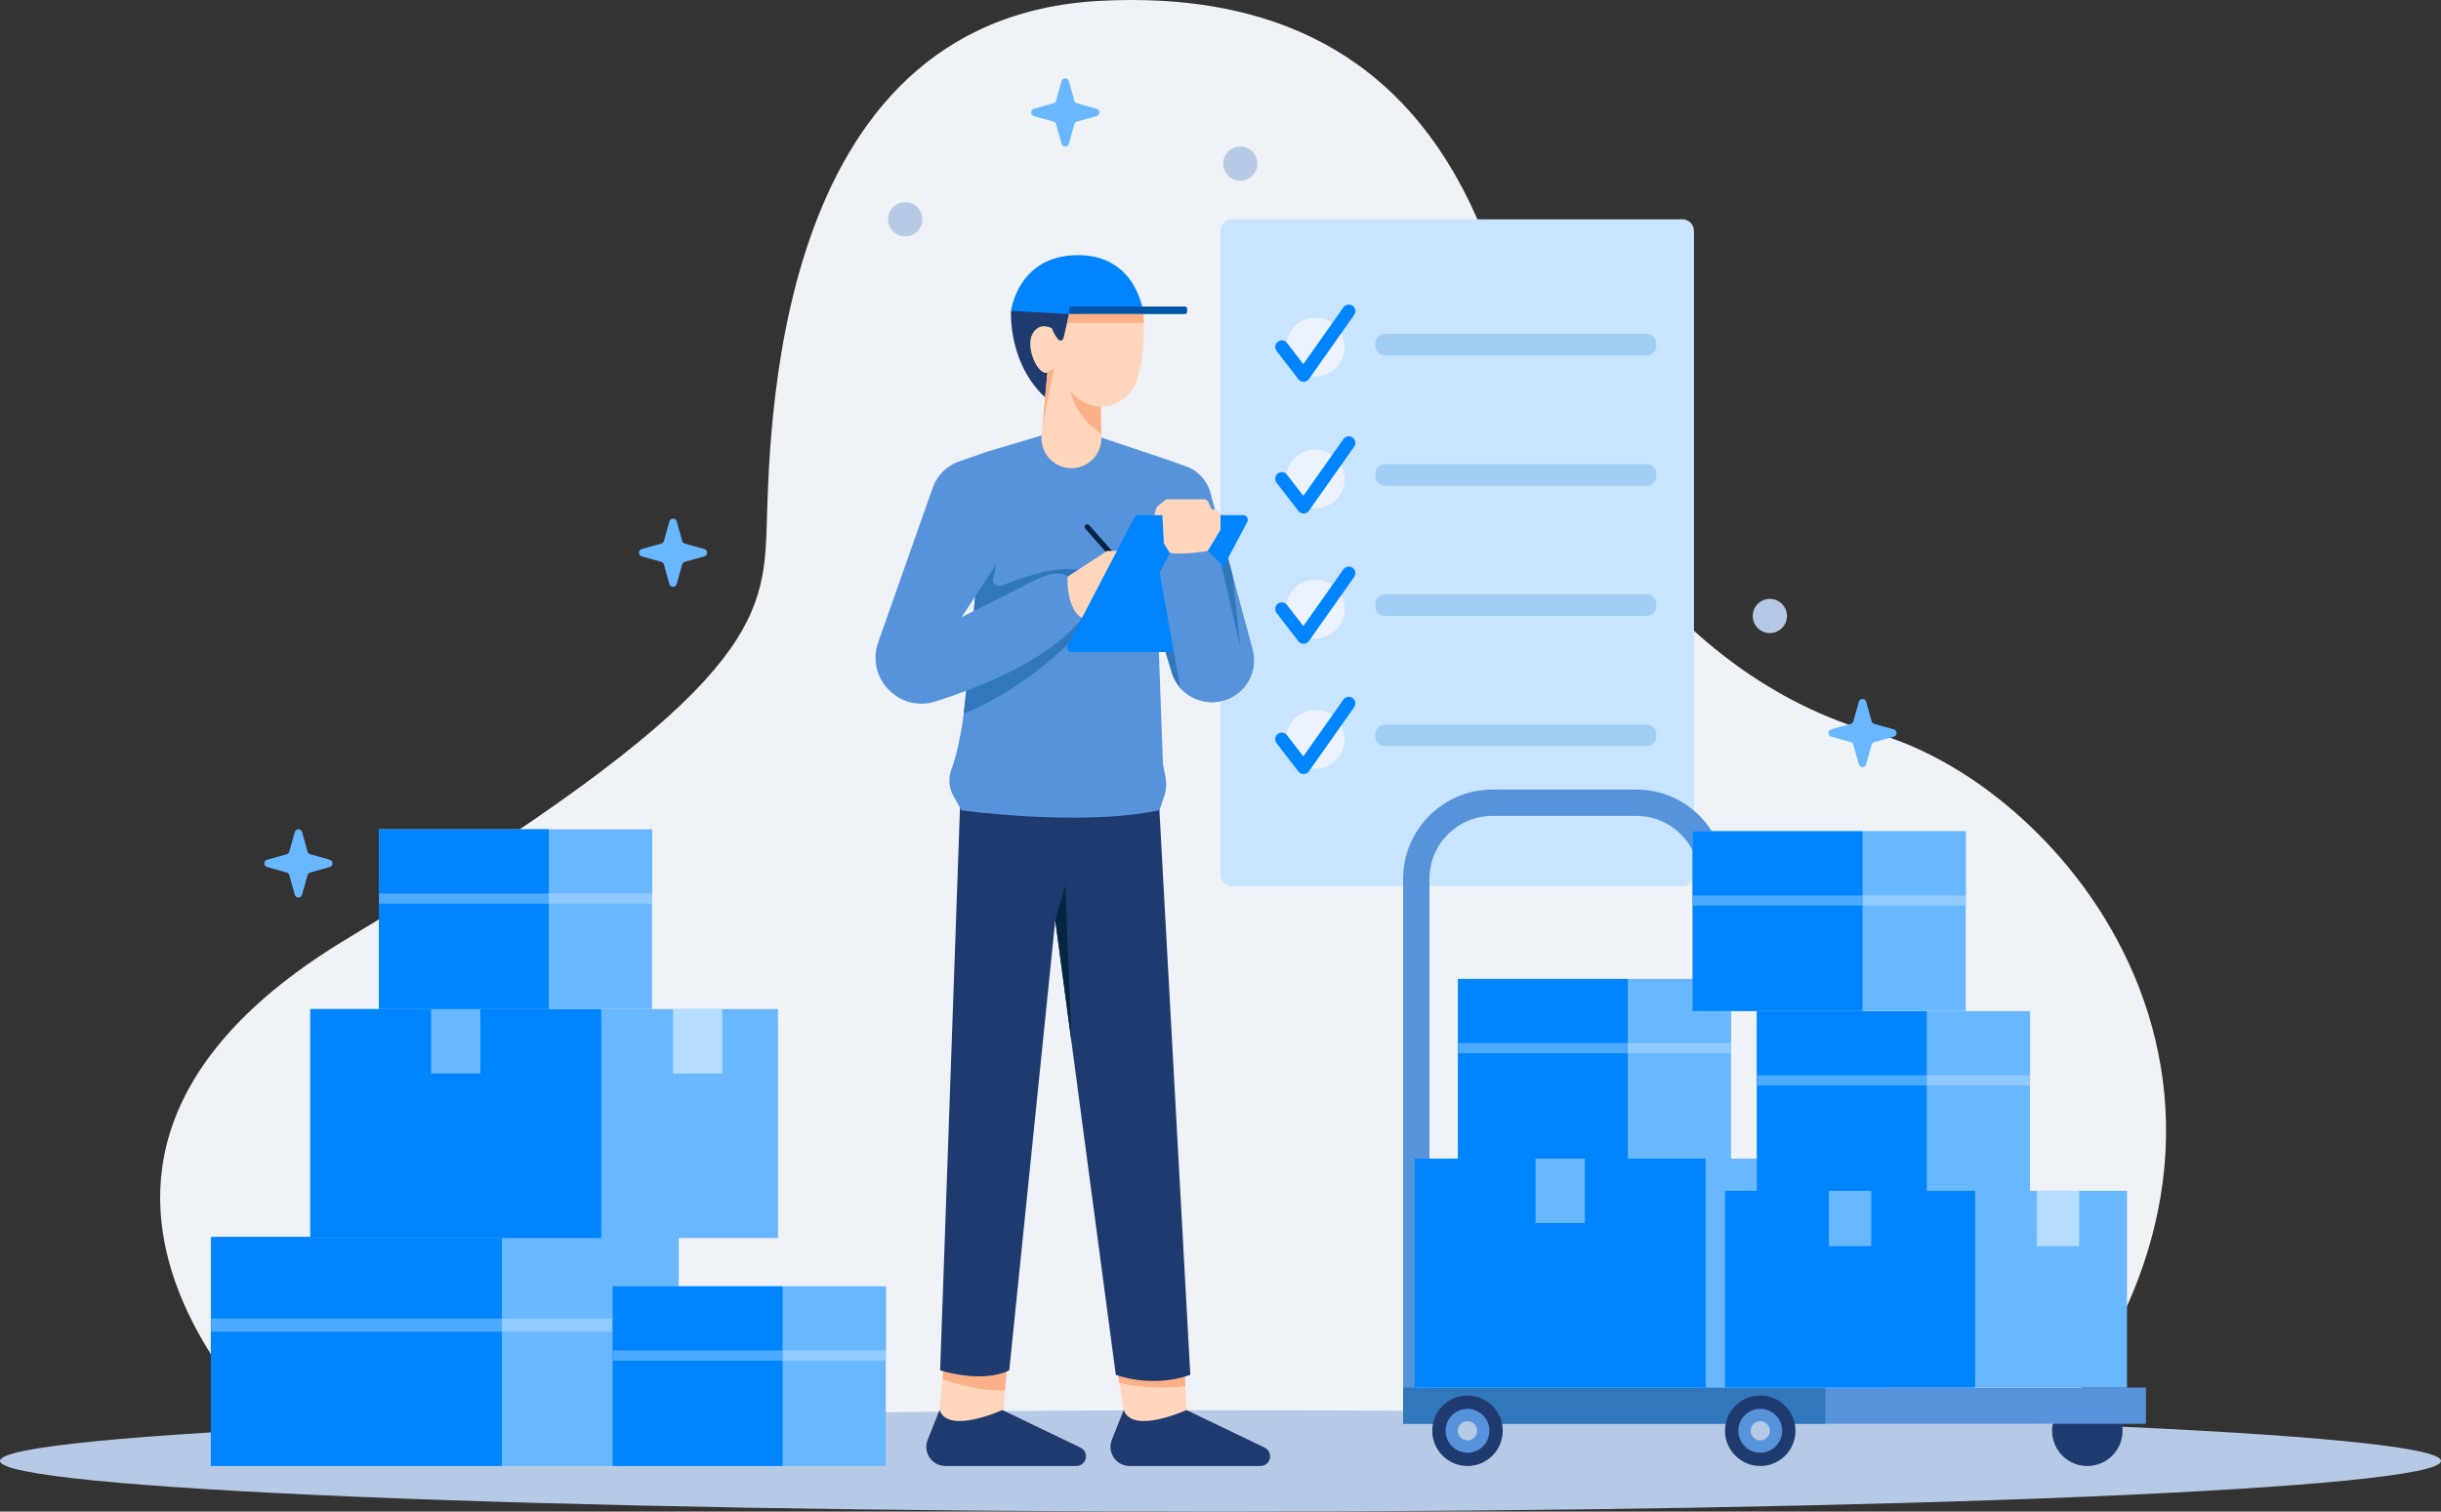 <svg width="473" height="293" viewBox="0 0 473 293" fill="none" xmlns="http://www.w3.org/2000/svg">
<rect x="0" y="0" width="473" height="293" fill="#333333" stroke="none"/>
<g clip-path="url(#clip0_89_2669)">
<path d="M391.589 284.157H59.752C59.752 284.157 -9.567 228.246 67.176 181.996C143.924 135.742 147.832 121.365 148.513 103.495C149.189 85.626 148.582 3.563 213.144 0.165C277.701 -3.234 288.946 46.834 294.817 68.846C300.688 90.859 323.265 130.859 363.318 142.08C401.729 152.842 452.186 216.117 391.589 284.157Z" fill="#EFF2F6"/>
<path d="M114.308 265.739L103.39 267.172C102.26 267.689 101.032 267.956 99.789 267.956H83.199C78.882 267.956 74.968 265.418 73.204 261.476L71.538 259.466C70.847 257.923 70.49 256.251 70.49 254.561C70.49 250.839 72.216 247.328 75.161 245.056L78.444 242.523L107.08 250.947L114.308 265.739Z" fill="#B7CAE5"/>
<path d="M95.994 273.55L75.954 269.79V266.879L95.994 270.638C97.847 270.638 99.596 269.655 100.56 268.073L102.107 265.535L104.592 267.05L103.045 269.588C101.557 272.032 98.855 273.55 95.994 273.55Z" fill="#B7CAE5"/>
<path d="M473 283.17C473 288.599 367.117 293 236.501 293C105.885 293 0 288.599 0 283.17C0 277.742 105.885 273.341 236.501 273.341C367.117 273.341 473 277.742 473 283.17Z" fill="#B7CAE5"/>
<path d="M40.915 284.157H131.502V239.778H40.915V284.157Z" fill="#68B7FF"/>
<path d="M40.852 284.157H97.244V239.778H40.852V284.157Z" fill="#0085FF"/>
<path d="M40.915 255.592H131.522V239.778H40.915V255.592Z" fill="#68B7FF"/>
<path d="M97.244 258.114H118.715V255.592H97.244V258.114Z" fill="#91CAFF"/>
<path d="M40.915 258.114H97.244V255.592H40.915V258.114Z" fill="#4EAAFF"/>
<path d="M97.245 255.592H40.915V239.778H97.245V255.592Z" fill="#0085FF"/>
<path d="M150.758 239.967H60.172V195.588H150.758V239.967Z" fill="#68B7FF"/>
<path d="M60.108 239.967H116.501V195.588H60.108V239.967Z" fill="#0085FF"/>
<path d="M93.081 195.588H83.528V208.074H93.081V195.588Z" fill="#68B7FF"/>
<path d="M139.972 195.588H130.42V208.074H139.972V195.588Z" fill="#B6DCFF"/>
<path d="M118.752 284.157H171.641V249.341H118.752V284.157Z" fill="#68B7FF"/>
<path d="M118.715 284.157H151.639V249.341H118.715V284.157Z" fill="#0085FF"/>
<path d="M118.752 261.747H171.653V249.341H118.752V261.747Z" fill="#68B7FF"/>
<path d="M171.641 263.725H171.653V261.747H171.641V263.725Z" fill="#ECB95F"/>
<path d="M151.639 263.725H171.641V261.747H151.639V263.725Z" fill="#91CAFF"/>
<path d="M118.752 263.725H151.64V261.747H118.752V263.725Z" fill="#4EAAFF"/>
<path d="M151.64 261.747H118.752V249.341H151.64V261.747Z" fill="#0085FF"/>
<path d="M73.449 195.588H126.337V160.771H73.449V195.588Z" fill="#68B7FF"/>
<path d="M73.412 195.588H106.337V160.771H73.412V195.588Z" fill="#0085FF"/>
<path d="M126.35 173.178H73.449V160.771H126.35V173.178Z" fill="#68B7FF"/>
<path d="M126.337 175.156H126.35V173.178H126.337V175.156Z" fill="#ECB95F"/>
<path d="M106.337 175.156H126.337V173.178H106.337V175.156Z" fill="#91CAFF"/>
<path d="M73.449 175.156H106.336V173.178H73.449V175.156Z" fill="#4EAAFF"/>
<path d="M106.336 173.178H73.449V160.771H106.336V173.178Z" fill="#0085FF"/>
<path d="M325.99 171.757H238.754C237.51 171.757 236.501 170.748 236.501 169.503V44.759C236.501 43.514 237.51 42.505 238.754 42.505H325.99C327.234 42.505 328.243 43.514 328.243 44.759V169.503C328.243 170.748 327.234 171.757 325.99 171.757Z" fill="#C8E4FF"/>
<path d="M319.098 68.901H268.352C267.331 68.901 266.503 68.073 266.503 67.051V66.562C266.503 65.54 267.331 64.712 268.352 64.712H319.098C320.119 64.712 320.947 65.54 320.947 66.562V67.051C320.947 68.073 320.119 68.901 319.098 68.901Z" fill="#A2CDF5"/>
<path d="M319.098 94.148H268.352C267.331 94.148 266.503 93.319 266.503 92.297V91.809C266.503 90.787 267.331 89.959 268.352 89.959H319.098C320.119 89.959 320.947 90.787 320.947 91.809V92.297C320.947 93.319 320.119 94.148 319.098 94.148Z" fill="#A2CDF5"/>
<path d="M319.098 119.394H268.352C267.331 119.394 266.503 118.566 266.503 117.544V117.055C266.503 116.033 267.331 115.205 268.352 115.205H319.098C320.119 115.205 320.947 116.033 320.947 117.055V117.544C320.947 118.566 320.119 119.394 319.098 119.394Z" fill="#A2CDF5"/>
<path d="M319.098 144.64H268.352C267.331 144.64 266.503 143.812 266.503 142.79V142.302C266.503 141.279 267.331 140.451 268.352 140.451H319.098C320.119 140.451 320.947 141.279 320.947 142.302V142.79C320.947 143.812 320.119 144.64 319.098 144.64Z" fill="#A2CDF5"/>
<path d="M260.565 67.295C260.565 64.148 258.015 61.596 254.869 61.596C251.723 61.596 249.173 64.148 249.173 67.295C249.173 70.443 251.723 72.994 254.869 72.994C258.015 72.994 260.565 70.443 260.565 67.295Z" fill="#ECF3FE"/>
<path d="M252.597 74.001C252.203 74.001 251.83 73.818 251.589 73.505L247.37 68.036C246.94 67.479 247.042 66.678 247.6 66.247C248.157 65.817 248.958 65.92 249.388 66.478L252.552 70.579L260.317 59.575C260.724 58.999 261.519 58.863 262.094 59.269C262.67 59.675 262.806 60.472 262.4 61.047L253.639 73.461C253.406 73.791 253.029 73.992 252.624 74.001H252.597Z" fill="#0085FF"/>
<path d="M260.565 92.83C260.565 89.682 258.015 87.131 254.869 87.131C251.723 87.131 249.173 89.682 249.173 92.83C249.173 95.978 251.723 98.529 254.869 98.529C258.015 98.529 260.565 95.978 260.565 92.83Z" fill="#ECF3FE"/>
<path d="M252.597 99.535C252.203 99.535 251.83 99.353 251.589 99.039L247.37 93.572C246.94 93.013 247.042 92.212 247.6 91.782C248.157 91.352 248.958 91.455 249.388 92.012L252.552 96.113L260.317 85.111C260.724 84.534 261.519 84.398 262.094 84.804C262.67 85.211 262.806 86.007 262.4 86.582L253.639 98.996C253.406 99.326 253.029 99.527 252.624 99.535H252.597Z" fill="#0085FF"/>
<path d="M260.565 118.076C260.565 114.929 258.015 112.377 254.869 112.377C251.723 112.377 249.173 114.929 249.173 118.076C249.173 121.224 251.723 123.775 254.869 123.775C258.015 123.775 260.565 121.224 260.565 118.076Z" fill="#ECF3FE"/>
<path d="M252.597 124.782C252.203 124.782 251.83 124.599 251.589 124.286L247.37 118.818C246.94 118.26 247.042 117.459 247.6 117.028C248.157 116.598 248.958 116.701 249.388 117.259L252.552 121.36L260.317 110.357C260.724 109.781 261.519 109.645 262.094 110.05C262.67 110.457 262.806 111.253 262.4 111.828L253.639 124.242C253.406 124.573 253.029 124.773 252.624 124.782L252.597 124.782Z" fill="#0085FF"/>
<path d="M260.565 143.322C260.565 140.175 258.015 137.623 254.869 137.623C251.723 137.623 249.173 140.175 249.173 143.322C249.173 146.47 251.723 149.022 254.869 149.022C258.015 149.022 260.565 146.47 260.565 143.322Z" fill="#ECF3FE"/>
<path d="M252.597 150.028C252.203 150.028 251.83 149.845 251.589 149.532L247.37 144.064C246.94 143.507 247.042 142.705 247.6 142.275C248.157 141.845 248.958 141.948 249.388 142.505L252.552 146.606L260.317 135.603C260.724 135.027 261.519 134.891 262.094 135.297C262.67 135.703 262.806 136.499 262.4 137.075L253.639 149.488C253.406 149.819 253.029 150.019 252.624 150.028H252.597Z" fill="#0085FF"/>
<path d="M411.294 277.326C411.294 273.553 408.237 270.495 404.467 270.495C400.696 270.495 397.639 273.553 397.639 277.326C397.639 281.099 400.696 284.157 404.467 284.157C408.237 284.157 411.294 281.099 411.294 277.326Z" fill="#1F3A6F"/>
<path d="M415.833 268.954H271.884V275.973H415.833V268.954Z" fill="#5693DB"/>
<path d="M331.834 271.506C330.426 271.506 329.285 270.363 329.285 268.954V170.352C329.285 163.619 323.811 158.142 317.082 158.142H289.186C282.457 158.142 276.984 163.619 276.984 170.352V268.954C276.984 270.363 275.842 271.506 274.434 271.506C273.026 271.506 271.884 270.363 271.884 268.954V170.352C271.884 160.806 279.646 153.04 289.186 153.04H317.082C326.623 153.04 334.384 160.806 334.384 170.352V268.954C334.384 270.363 333.243 271.506 331.834 271.506Z" fill="#5693DB"/>
<path d="M353.709 268.954H271.884V275.973H353.709V268.954Z" fill="#3177BC"/>
<path d="M291.187 277.326C291.187 273.553 288.13 270.495 284.359 270.495C280.588 270.495 277.531 273.553 277.531 277.326C277.531 281.099 280.588 284.157 284.359 284.157C288.13 284.157 291.187 281.099 291.187 277.326Z" fill="#1F3A6F"/>
<path d="M288.61 277.326C288.61 274.977 286.706 273.073 284.359 273.073C282.012 273.073 280.109 274.977 280.109 277.326C280.109 279.674 282.012 281.578 284.359 281.578C286.706 281.578 288.61 279.674 288.61 277.326Z" fill="#5693DB"/>
<path d="M286.219 277.326C286.219 276.298 285.387 275.465 284.359 275.465C283.332 275.465 282.499 276.298 282.499 277.326C282.499 278.353 283.332 279.187 284.359 279.187C285.387 279.187 286.219 278.353 286.219 277.326Z" fill="#B7CAE5"/>
<path d="M347.916 277.326C347.916 273.553 344.859 270.495 341.089 270.495C337.318 270.495 334.261 273.553 334.261 277.326C334.261 281.099 337.318 284.157 341.089 284.157C344.859 284.157 347.916 281.099 347.916 277.326Z" fill="#1F3A6F"/>
<path d="M345.339 277.326C345.339 274.977 343.436 273.073 341.089 273.073C338.741 273.073 336.839 274.977 336.839 277.326C336.839 279.674 338.741 281.578 341.089 281.578C343.436 281.578 345.339 279.674 345.339 277.326Z" fill="#5693DB"/>
<path d="M342.949 277.326C342.949 276.298 342.116 275.465 341.089 275.465C340.062 275.465 339.229 276.298 339.229 277.326C339.229 278.353 340.062 279.187 341.089 279.187C342.116 279.187 342.949 278.353 342.949 277.326Z" fill="#B7CAE5"/>
<path d="M364.776 268.954H274.19V224.575H364.776V268.954Z" fill="#68B7FF"/>
<path d="M274.127 268.954H330.519V224.575H274.127V268.954Z" fill="#0085FF"/>
<path d="M307.1 224.575H297.547V237.061H307.1V224.575Z" fill="#68B7FF"/>
<path d="M353.991 224.575H344.438V237.061H353.991V224.575Z" fill="#FFC76C"/>
<path d="M412.159 268.954H334.315V230.818H412.159V268.954Z" fill="#68B7FF"/>
<path d="M334.261 268.954H382.72V230.818H334.261V268.954Z" fill="#0085FF"/>
<path d="M362.595 230.818H354.387V241.547H362.595V230.818Z" fill="#68B7FF"/>
<path d="M402.89 230.818H394.681V241.547H402.89V230.818Z" fill="#B6DCFF"/>
<path d="M282.536 224.574H335.425V189.758H282.536V224.574Z" fill="#68B7FF"/>
<path d="M282.499 224.574H315.424V189.758H282.499V224.574Z" fill="#0085FF"/>
<path d="M282.536 202.165H335.437V189.758H282.536V202.165Z" fill="#68B7FF"/>
<path d="M335.425 204.143H335.437V202.164H335.425V204.143Z" fill="#ECB95F"/>
<path d="M315.424 204.143H335.425V202.164H315.424V204.143Z" fill="#91CAFF"/>
<path d="M282.536 204.143H315.424V202.164H282.536V204.143Z" fill="#4EAAFF"/>
<path d="M315.424 202.165H282.536V189.758H315.424V202.165Z" fill="#0085FF"/>
<path d="M340.467 230.818H393.356V196.001H340.467V230.818Z" fill="#68B7FF"/>
<path d="M340.43 230.818H373.355V196.001H340.43V230.818Z" fill="#0085FF"/>
<path d="M340.467 208.407H393.368V196.001H340.467V208.407Z" fill="#68B7FF"/>
<path d="M393.356 210.386H393.368V208.407H393.356V210.386Z" fill="#ECB95F"/>
<path d="M373.354 210.386H393.356V208.407H373.354V210.386Z" fill="#91CAFF"/>
<path d="M340.467 210.386H373.354V208.407H340.467V210.386Z" fill="#4EAAFF"/>
<path d="M373.355 208.407H340.467V196.001H373.355V208.407Z" fill="#0085FF"/>
<path d="M328.012 195.961H380.901V161.144H328.012V195.961Z" fill="#68B7FF"/>
<path d="M327.976 195.961H360.9V161.144H327.976V195.961Z" fill="#0085FF"/>
<path d="M328.012 173.551H380.913V161.144H328.012V173.551Z" fill="#68B7FF"/>
<path d="M380.901 175.53H380.913V173.551H380.901V175.53Z" fill="#ECB95F"/>
<path d="M360.9 175.53H380.901V173.551H360.9V175.53Z" fill="#91CAFF"/>
<path d="M328.012 175.53H360.9V173.551H328.012V175.53Z" fill="#4EAAFF"/>
<path d="M360.9 173.551H328.012V161.145H360.9V173.551Z" fill="#0085FF"/>
<path d="M195.154 264.274L194.75 269.5L194.244 275.973L182.065 275.662V273.302L182.622 267.292L182.78 265.603L195.154 264.274Z" fill="#FFD6BB"/>
<path d="M182.063 273.303L179.76 279.067C178.786 281.505 180.581 284.157 183.206 284.157H208.554C209.426 284.157 210.183 283.556 210.38 282.706C210.58 281.851 210.158 280.972 209.367 280.591L194.224 273.303C194.224 273.303 183.756 278.108 182.063 273.303Z" fill="#1F3A6F"/>
<path d="M217.747 275.659V273.3L216.907 268.068L216.843 267.676L216.54 265.645L229.502 264.405L229.698 268.682L229.913 273.306L229.926 275.97L217.747 275.659Z" fill="#FFD6BB"/>
<path d="M217.75 273.303L215.448 279.067C214.474 281.505 216.269 284.157 218.893 284.157H244.242C245.114 284.157 245.871 283.556 246.068 282.706C246.267 281.851 245.846 280.972 245.055 280.591L229.911 273.303C229.911 273.303 219.444 278.108 217.75 273.303Z" fill="#1F3A6F"/>
<path d="M182.78 265.603L195.154 264.274L194.75 269.5C189.603 269.633 184.917 268.165 182.622 267.292L182.78 265.603Z" fill="#FBB188"/>
<path d="M229.698 268.682C224.614 269.34 219.821 268.675 216.907 268.068L216.843 267.676L216.54 265.645L229.502 264.405L229.698 268.682Z" fill="#FBB188"/>
<path d="M186.166 152.443L182.177 265.601C182.177 265.601 190.167 268.26 195.569 265.601L204.484 178.359L216.212 266.486C216.212 266.486 223.138 269.164 230.648 266.486L224.559 155.163C224.559 155.163 203.452 147.692 186.166 152.443Z" fill="#1F3A6F"/>
<path d="M204.484 178.359L206.413 171.565L207.652 202.159L204.484 178.359Z" fill="#072542"/>
<path d="M225.347 148.03L225.832 150.59C226.081 151.91 225.979 153.272 225.537 154.54L224.661 157.045C209.527 160.284 186.314 157.075 186.314 157.075L184.69 154.157C183.857 152.661 183.733 150.88 184.322 149.272C184.877 147.76 185.577 145.365 186.247 141.701C186.389 140.925 186.553 139.761 186.732 138.306C187.56 131.566 188.723 118.446 189.663 107.237C190.558 96.527 191.252 87.556 191.252 87.556L201.836 84.407L213.42 84.818L226.429 89.183L223.967 110.349L225.347 148.03Z" fill="#5693DB"/>
<path d="M242.906 129.171C242.869 129.387 242.831 129.604 242.779 129.813C242.011 133.067 239.266 135.686 235.671 136.059C235.395 136.089 235.118 136.104 234.842 136.104C232.769 136.104 230.83 135.321 229.36 133.977C229.128 133.768 228.905 133.536 228.696 133.298L228.607 133.193C227.906 132.365 227.362 131.388 227.033 130.29L225.064 123.738L222.132 113.969C222.132 113.969 219.805 90.609 226.428 89.183L229.8 90.385C232.277 91.273 234.119 93.378 234.664 95.953L237.55 106.655L238.826 111.409L242.712 125.82C243.018 126.962 243.07 128.089 242.906 129.171Z" fill="#5693DB"/>
<path d="M195.909 60.249C195.909 60.249 195.192 71.313 203.664 78.001C212.136 84.688 209.612 57.955 209.612 57.955L195.909 60.249Z" fill="#1F3A6F"/>
<path d="M220.245 73.817C219.745 75.31 218.791 76.556 217.567 77.429C216.352 78.302 214.86 78.803 213.286 78.803L213.405 83.997L213.42 84.818V84.952C213.42 88.146 210.832 90.751 207.617 90.751C204.201 90.751 201.523 87.81 201.836 84.407L202.038 82.191L202.962 72.212C201.127 72.869 198.659 67.354 200.031 64.764C201.404 62.167 203.88 63.667 203.88 63.667C204.051 64.421 204.589 65.212 205.059 65.787C205.364 66.16 205.968 66.018 206.073 65.548L206.767 62.585L207.162 60.876H221.588C221.61 61.466 221.625 62.033 221.633 62.585C221.707 67.555 221.2 70.981 220.245 73.817Z" fill="#FFD6BB"/>
<path d="M221.585 60.877C221.585 60.877 220.517 49.455 208.885 49.455C197.253 49.455 195.909 60.249 195.909 60.249L207.159 60.877H221.585Z" fill="#0085FF"/>
<path d="M229.597 59.41H207.602C207.357 59.41 207.159 59.608 207.159 59.853V60.434C207.159 60.679 207.357 60.877 207.602 60.877H229.597C229.841 60.877 230.04 60.679 230.04 60.434V59.853C230.04 59.608 229.841 59.41 229.597 59.41Z" fill="#0056A5"/>
<path d="M217.582 107.707L211.384 120.148C211.384 120.148 201.605 132.328 186.732 138.306C187.56 131.566 188.723 118.446 189.663 107.237L190.611 106.065L193.079 109.311L192.454 112.183C192.254 113.103 193.164 113.87 194.039 113.521C197.208 112.256 203.317 110.076 207.244 110.326C212.741 110.67 212.309 109.371 212.309 109.371L217.582 107.707Z" fill="#3177BC"/>
<path d="M202.963 72.213L204.268 71.347L202.045 82.191H202.038L202.963 72.213Z" fill="#FBB188"/>
<path d="M213.286 78.803L213.405 83.997L213.286 83.974C213.286 83.974 208.818 81.422 207.386 75.817C207.386 75.817 209.788 78.817 213.286 78.803Z" fill="#FBB188"/>
<path d="M221.633 62.585H206.767L207.162 60.876H221.588C221.61 61.465 221.625 62.033 221.633 62.585Z" fill="#FBB188"/>
<path d="M219.541 112.644C219.4 112.644 219.259 112.585 219.159 112.472L210.291 102.467C210.104 102.256 210.123 101.934 210.334 101.747C210.544 101.56 210.867 101.579 211.054 101.79L219.922 111.795C220.109 112.006 220.09 112.328 219.878 112.515C219.782 112.601 219.661 112.644 219.541 112.644Z" fill="#072542"/>
<path d="M206.844 111.799L214.516 106.787H219.431L221.849 109.843L215.849 117.341L209.688 119.83L204.837 117.341L206.844 111.799Z" fill="#FFD6BB"/>
<path d="M191.249 87.558L185.831 89.444C183.453 90.271 181.581 92.136 180.744 94.512L170.172 124.492C167.73 131.417 174.241 138.191 181.237 135.968C191.439 132.726 203.675 127.484 209.688 119.83C209.688 119.83 206.75 118.532 206.844 111.798C206.844 111.798 205.528 109.916 200.295 112.575C195.063 115.232 186.344 119.619 186.344 119.619L193.079 109.309C193.079 109.309 198.352 91.518 191.249 87.558Z" fill="#5693DB"/>
<path d="M240.333 125.26L229.36 133.977C229.129 133.768 228.905 133.536 228.696 133.298L228.607 133.193C227.906 132.365 227.362 131.388 227.033 130.29L225.064 123.738L237.55 106.655L238.826 111.409L240.333 125.26Z" fill="#3177BC"/>
<path d="M220.577 99.852H240.9C241.571 99.852 242.001 100.566 241.687 101.16L228.585 125.913C228.431 126.205 228.128 126.387 227.798 126.387H207.675C207.006 126.387 206.576 125.677 206.885 125.084L219.787 100.331C219.94 100.037 220.245 99.852 220.577 99.852Z" fill="#0085FF"/>
<path d="M226.68 107.162L225.527 105.329L225.233 99.852H223.694L224.117 98.28L225.974 96.764H233.194C233.704 96.764 234.147 97.119 234.259 97.618L234.838 98.741L235.261 98.766C235.953 98.789 236.501 99.356 236.501 100.048V102.694L234.022 106.801L230.267 109.345L226.68 107.162Z" fill="#FFD6BB"/>
<path d="M242.906 129.171C242.869 129.387 242.831 129.604 242.779 129.813C242.011 133.067 239.266 135.686 235.671 136.059C235.395 136.089 235.118 136.104 234.842 136.104C232.441 136.104 230.218 135.052 228.696 133.298L224.713 111.028L226.683 107.162C229.084 107.61 234.022 106.804 234.022 106.804L236.595 109.274L240.329 125.258L242.906 129.171Z" fill="#5693DB"/>
<path d="M131.129 101.062L132.19 104.849C132.259 105.097 132.452 105.29 132.7 105.36L136.485 106.421C137.202 106.622 137.202 107.64 136.485 107.841L132.7 108.902C132.452 108.972 132.259 109.165 132.19 109.413L131.129 113.2C130.928 113.917 129.912 113.917 129.711 113.2L128.649 109.413C128.58 109.165 128.387 108.972 128.139 108.902L124.354 107.841C123.637 107.64 123.637 106.622 124.354 106.421L128.139 105.36C128.387 105.29 128.58 105.097 128.649 104.849L129.711 101.062C129.912 100.345 130.928 100.345 131.129 101.062Z" fill="#68B7FF"/>
<path d="M58.534 161.279L59.595 165.066C59.665 165.314 59.858 165.507 60.106 165.577L63.891 166.639C64.607 166.84 64.607 167.857 63.891 168.058L60.106 169.119C59.858 169.189 59.665 169.382 59.595 169.63L58.534 173.417C58.333 174.134 57.317 174.134 57.116 173.417L56.055 169.63C55.986 169.382 55.792 169.189 55.544 169.119L51.76 168.058C51.043 167.857 51.043 166.84 51.76 166.639L55.544 165.577C55.792 165.507 55.986 165.314 56.055 165.066L57.116 161.279C57.317 160.562 58.333 160.562 58.534 161.279Z" fill="#68B7FF"/>
<path d="M207.122 15.725L208.183 19.511C208.252 19.759 208.445 19.952 208.693 20.022L212.478 21.084C213.195 21.284 213.195 22.302 212.478 22.503L208.693 23.564C208.445 23.634 208.252 23.828 208.183 24.075L207.122 27.862C206.92 28.579 205.904 28.579 205.703 27.862L204.642 24.075C204.573 23.828 204.379 23.634 204.132 23.564L200.347 22.503C199.63 22.302 199.63 21.284 200.347 21.084L204.132 20.022C204.379 19.952 204.573 19.759 204.642 19.511L205.703 15.725C205.904 15.007 206.92 15.007 207.122 15.725Z" fill="#68B7FF"/>
<path d="M361.609 136.01L362.67 139.797C362.74 140.045 362.933 140.238 363.18 140.307L366.966 141.369C367.682 141.57 367.682 142.587 366.966 142.788L363.18 143.85C362.933 143.919 362.74 144.113 362.67 144.361L361.609 148.148C361.409 148.865 360.392 148.865 360.191 148.148L359.13 144.361C359.06 144.113 358.867 143.919 358.619 143.85L354.834 142.788C354.118 142.587 354.118 141.57 354.834 141.369L358.619 140.307C358.867 140.238 359.06 140.045 359.13 139.797L360.191 136.01C360.392 135.293 361.409 135.293 361.609 136.01Z" fill="#68B7FF"/>
<path d="M243.648 31.717C243.648 33.549 242.164 35.034 240.333 35.034C238.501 35.034 237.017 33.549 237.017 31.717C237.017 29.885 238.501 28.4 240.333 28.4C242.164 28.4 243.648 29.885 243.648 31.717Z" fill="#B7CAE5"/>
<path d="M178.716 42.505C178.716 44.337 177.232 45.822 175.401 45.822C173.569 45.822 172.085 44.337 172.085 42.505C172.085 40.673 173.569 39.188 175.401 39.188C177.232 39.188 178.716 40.673 178.716 42.505Z" fill="#B7CAE5"/>
<path d="M346.264 119.394C346.264 121.226 344.78 122.711 342.949 122.711C341.118 122.711 339.633 121.226 339.633 119.394C339.633 117.562 341.118 116.077 342.949 116.077C344.78 116.077 346.264 117.562 346.264 119.394Z" fill="#B7CAE5"/>
</g>
<defs>
<clipPath id="clip0_89_2669">
<rect width="473" height="293" fill="white"/>
</clipPath>
</defs>
</svg>
